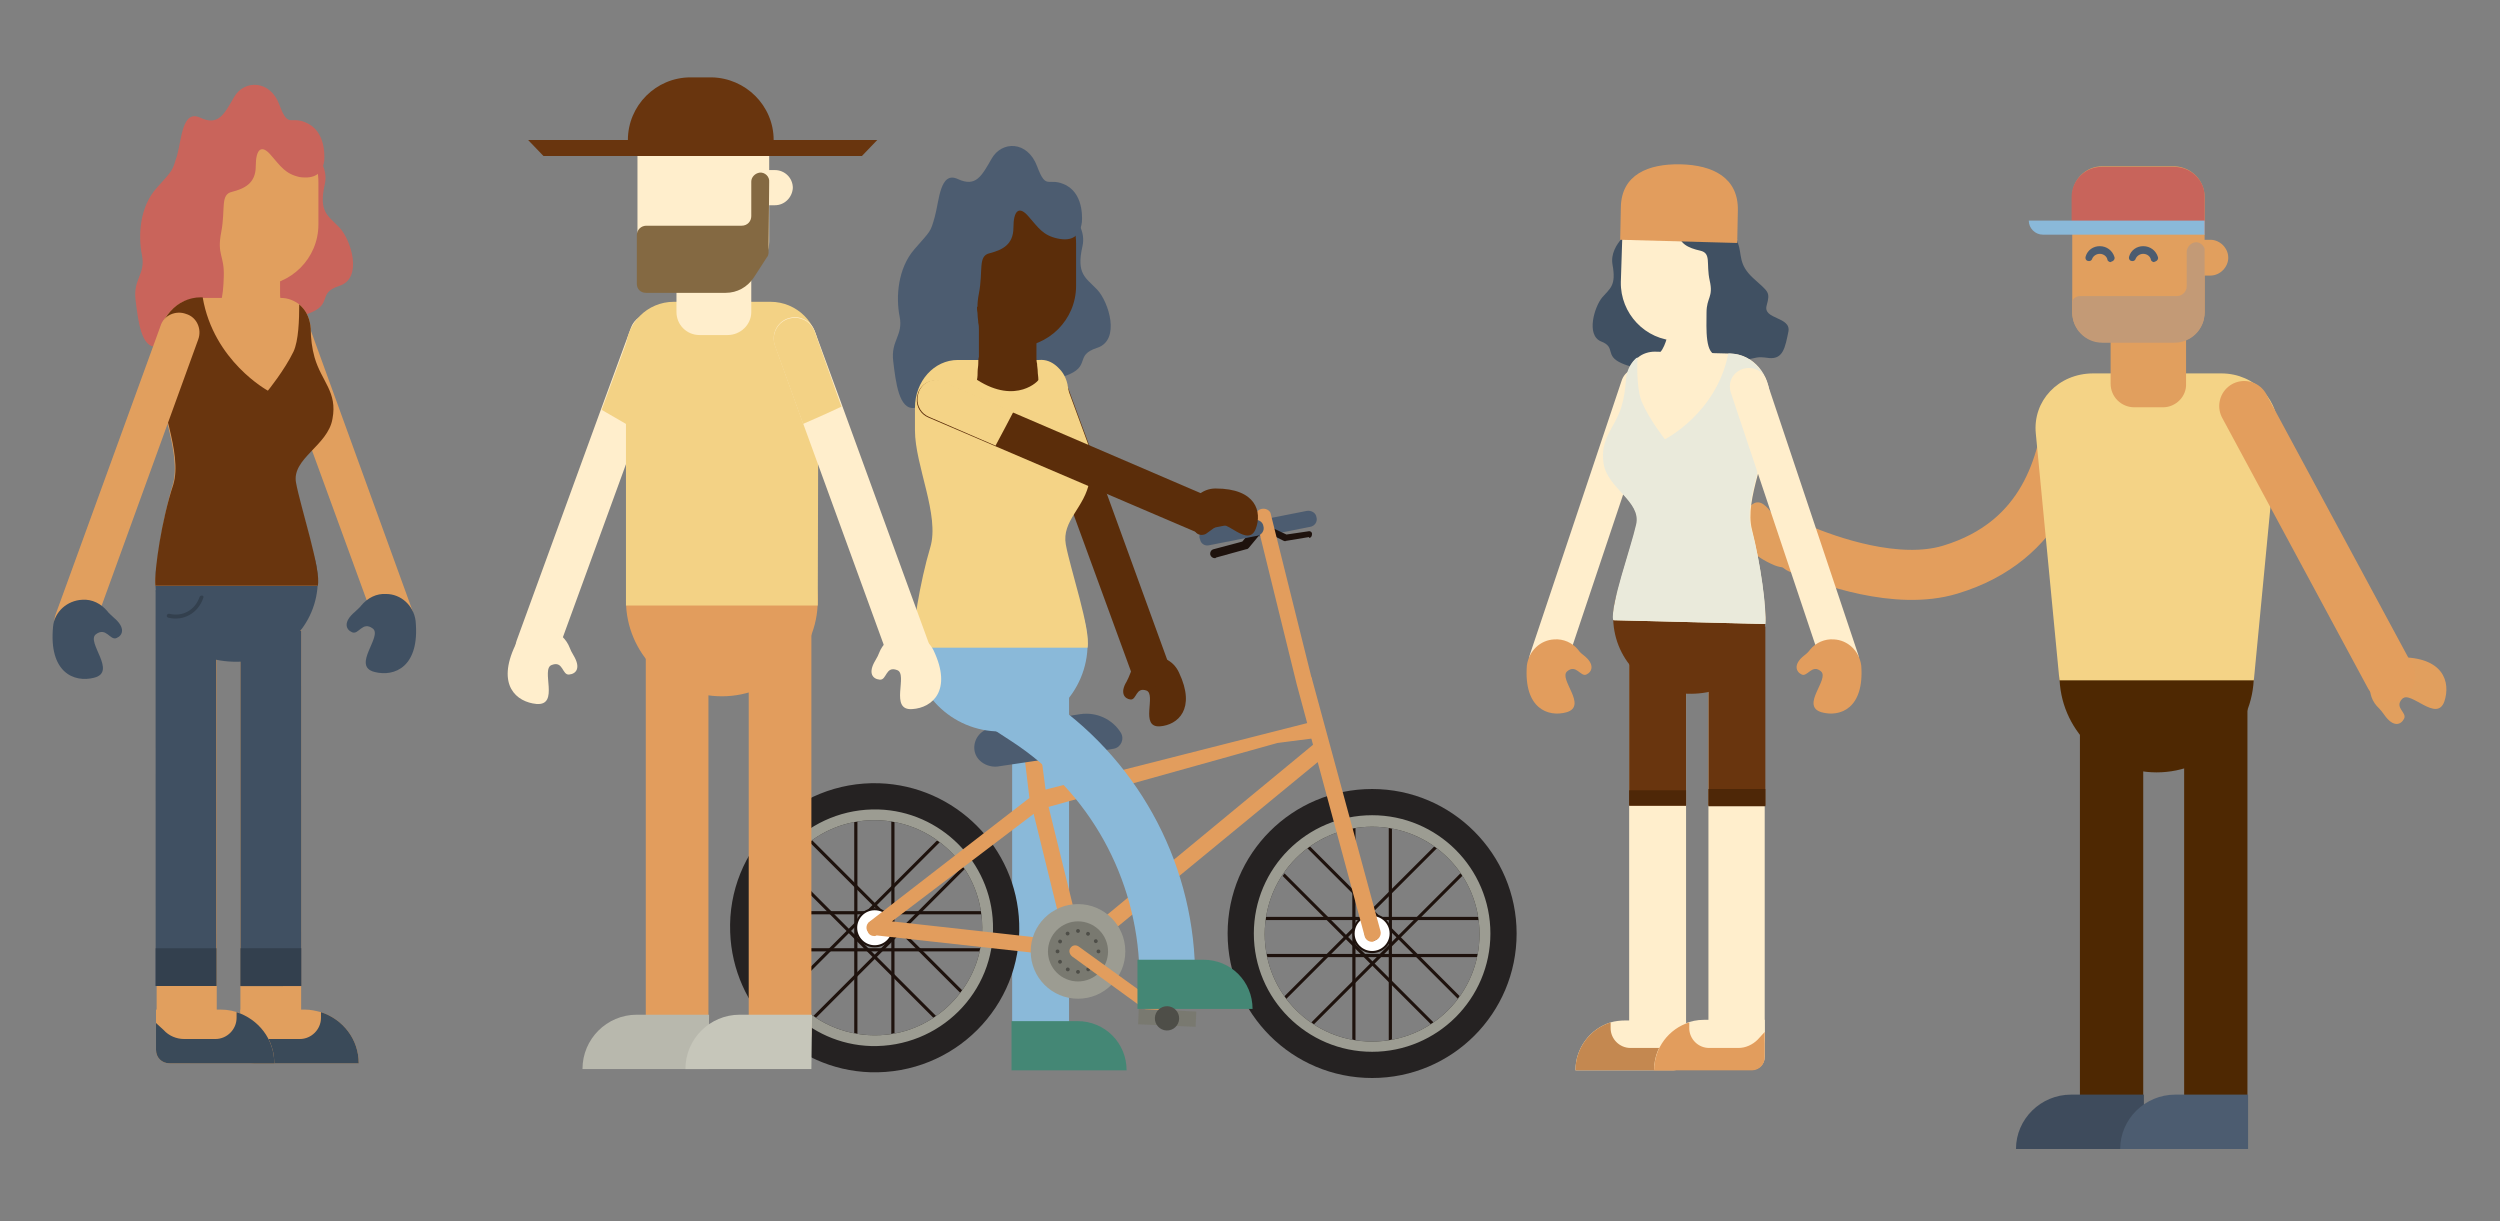 <?xml version="1.0" encoding="utf-8"?>
<!-- Generator: Adobe Illustrator 21.1.0, SVG Export Plug-In . SVG Version: 6.00 Build 0)  -->
<svg version="1.1" id="Layer_1" xmlns="http://www.w3.org/2000/svg" xmlns:xlink="http://www.w3.org/1999/xlink" x="0px" y="0px"
	 viewBox="0 0 391 191" style="enable-background:new 0 0 391 191;" xml:space="preserve">
<rect x="0" y="0" width="391" height="191" fill="#808080" stroke="none"/>
<style type="text/css">
	.st0{fill:none;stroke:#E39E5D;stroke-width:7.827;stroke-linecap:round;stroke-miterlimit:10;}
	.st1{fill:#E19F5E;}
	.st2{fill:#4E2802;}
	.st3{fill:#3E4B5C;}
	.st4{fill:#4C5C70;}
	.st5{fill:#F4D386;}
	.st6{fill:#C39A76;}
	.st7{fill:#C8645B;}
	.st8{fill:#8AB9D9;}
	.st9{fill:#448775;}
	.st10{fill:#1E120D;}
	.st11{fill:#252222;}
	.st12{fill:#FFFFFF;stroke:#1E120D;stroke-width:0.332;stroke-miterlimit:10;}
	.st13{fill:#9C9C92;}
	.st14{fill:#E29D5D;}
	.st15{fill:#797970;}
	.st16{fill:#4E4E48;}
	.st17{fill:#5B2D0A;}
	.st18{fill:#FFEECC;}
	.st19{fill:#F3D285;}
	.st20{fill:#B8B8AD;}
	.st21{fill:#C6C6BA;}
	.st22{fill:#846942;}
	.st23{fill:#69350E;}
	.st24{fill:#405062;}
	.st25{fill:#C9645B;}
	.st26{fill:#33404E;}
	.st27{fill:#3A4A59;}
	.st28{fill:#4E2707;}
	.st29{fill:#C48850;}
	.st30{fill:#EAEADB;}
</style>
<g>
	<path class="st0" d="M323.7,64c-1,8.1-3.8,20.6-18.7,25.1c-8.3,2.5-19.1-1.4-23.6-3.3"/>
	<path class="st1" d="M283.3,86.5c0.8-1.3,0.9-2.8,0.3-4.2c-0.1-0.3-0.3-0.8-0.4-1.3c-0.5-2.4-1.7-2.5-2.6-1.8c-0.8,0.7,0.8,2.3-1,3
		c-1.8,0.7-3.4-5.6-5.9-3c-2.1,2.3-2.7,6.4,3.8,9.2C279.7,89.3,282.1,88.5,283.3,86.5L283.3,86.5z"/>
	<path class="st2" d="M330.4,179l-0.2,0c-2.7,0-4.9-2.2-4.9-4.9l0-63.2l9.9,0l0,63.2C335.2,176.8,333,179,330.4,179z"/>
	<path class="st2" d="M346.7,179l-0.2,0c-2.7,0-4.9-2.2-4.9-4.9l0-63.2l9.9,0l0,63.2C351.5,176.8,349.3,179,346.7,179z"/>
	<circle class="st2" cx="337.3" cy="105.6" r="15.2"/>
	<path class="st3" d="M335.3,171.2l-11.4,0c-4.7,0-8.6,3.8-8.6,8.5v0l20,0L335.3,171.2z"/>
	<path class="st4" d="M351.6,171.2l-11.4,0c-4.7,0-8.6,3.8-8.6,8.5v0l20,0L351.6,171.2z"/>
	<path class="st5" d="M356.2,67.8l-3.7,38.6l-30.4,0l-3.7-38.6c-0.5-5.1,3.5-9.4,9-9.4h1.5l14.5,0h4
		C352.7,58.4,356.7,62.7,356.2,67.8z"/>
	<path class="st1" d="M370.7,106.9c-0.2,1.5,0.3,2.9,1.4,3.9c0.3,0.3,0.5,0.6,0.8,1c1.4,2,2.6,1.6,3.1,0.6s-1.6-1.7-0.3-3.1
		s5.4,3.8,6.6,0.4c1-3-0.1-7-7.1-6.9C372.9,102.9,371,104.6,370.7,106.9L370.7,106.9z"/>
	<path class="st1" d="M345.7,43.1l-17.8,0l0-5.6l17.8,0c1.5,0,2.8,1.3,2.8,2.8v0C348.5,41.8,347.2,43.1,345.7,43.1z"/>
	<path class="st1" d="M344.8,30.8l0,5.8v2.2l0,10c0,2.6-2.1,4.7-4.7,4.7l-11.3,0c-2.6,0-4.7-2.1-4.7-4.7v-1.8l0-10.5v-5.8
		c0-2.6,2.1-4.7,4.7-4.7h11.3C342.7,26.1,344.8,28.2,344.8,30.8C344.8,30.8,344.8,30.8,344.8,30.8z"/>
	<path class="st1" d="M338.3,63.7l-4.5,0c-2,0-3.7-1.6-3.7-3.7l0-13.7l11.8,0l0,13.7C342,62,340.3,63.7,338.3,63.7z"/>
	<path class="st6" d="M344.8,38.9l0,10c0,2.6-2.1,4.7-4.7,4.7l-11.3,0c-2.6,0-4.7-2.1-4.7-4.7v-1.8c0.2-0.5,0.7-0.8,1.3-0.8h15.1
		c0.8,0,1.5-0.7,1.5-1.5v-5.4c0-0.7,0.6-1.4,1.3-1.5C344,37.8,344.6,38.3,344.8,38.9z"/>
	<path class="st7" d="M344.8,30.7v5.9h-20.8v-5.8c0-2.6,2.1-4.7,4.7-4.7h11.3C342.7,26.1,344.8,28.2,344.8,30.7z"/>
	<path class="st8" d="M317.3,34.5h27.5v2.2h-25.3C318.3,36.7,317.3,35.7,317.3,34.5L317.3,34.5z"/>
	<g>
		<path class="st4" d="M336.9,41c-0.2,0-0.5-0.2-0.5-0.4c-0.1-0.5-0.6-0.9-1.2-0.9c-0.5,0-1,0.3-1.2,0.8c-0.1,0.3-0.4,0.4-0.7,0.3
			c-0.3-0.1-0.4-0.4-0.3-0.7c0.3-1,1.2-1.6,2.2-1.6c1.1,0,2,0.7,2.3,1.7c0.1,0.3-0.1,0.6-0.4,0.7C337,40.9,336.9,41,336.9,41z"/>
	</g>
	<g>
		<path class="st4" d="M330.1,41c-0.2,0-0.5-0.2-0.5-0.4c-0.1-0.5-0.6-0.9-1.2-0.9c-0.5,0-1,0.3-1.2,0.8c-0.1,0.3-0.4,0.4-0.7,0.3
			c-0.3-0.1-0.4-0.4-0.3-0.7c0.3-1,1.2-1.6,2.2-1.6c1.1,0,2,0.7,2.3,1.7c0.1,0.3-0.1,0.6-0.4,0.7C330.2,40.9,330.1,41,330.1,41z"/>
	</g>
	<line class="st0" x1="351" y1="63.5" x2="373.8" y2="105.8"/>
</g>
<g>
	<path class="st4" d="M204.9,82.4l-7.6,1.5c-0.6,0.1-1.2-0.3-1.3-0.9l-0.1-0.3c-0.1-0.6,0.3-1.2,0.9-1.3l7.6-1.5
		c0.7-0.1,1.4,0.3,1.5,1l0,0C206.1,81.6,205.6,82.3,204.9,82.4z"/>
	<path class="st8" d="M162.7,166.8l0.1,0c2.4,0,4.4-2,4.4-4.4l0-57l-8.9,0l0,57C158.3,164.8,160.3,166.8,162.7,166.8z"/>
	<path class="st9" d="M158.2,159.7l10.3,0c4.3,0,7.7,3.4,7.7,7.7l0,0l-18,0L158.2,159.7z"/>
	<g>
		<g>
			<path class="st10" d="M212,129.4v33.3c-0.2,0-0.3-0.1-0.5-0.1v-33.1C211.6,129.5,211.8,129.4,212,129.4z"/>
		</g>
		<g>
			<path class="st10" d="M217.7,129.5v33.1c-0.2,0-0.3,0.1-0.5,0.1v-33.3C217.4,129.4,217.6,129.5,217.7,129.5z"/>
		</g>
	</g>
	<g>
		<g>
			<path class="st10" d="M224.2,159.9c-0.1,0.1-0.3,0.2-0.4,0.3l-6.5-6.5l-2.6-2.6l-0.3-0.3l-1-1l-1.9-1.9l-0.9-0.9l-0.3-0.3
				l-9.7-9.7c0.1-0.1,0.2-0.3,0.3-0.4l7,7l2.8,2.8l0.3,0.3l0.6,0.6l2.5,2.5l0.6,0.6l0.3,0.3l2.3,2.3L224.2,159.9z"/>
		</g>
		<g>
			<path class="st10" d="M228.3,155.8c-0.1,0.1-0.2,0.3-0.3,0.4l-7-7l-2.3-2.3l-3.5-3.5l-0.6-0.6l-0.3-0.3l-2.8-2.8l-7.1-7.1
				c0.1-0.1,0.3-0.2,0.4-0.3l6.7,6.7L228.3,155.8z"/>
		</g>
	</g>
	<g>
		<g>
			<path class="st10" d="M231.2,149.2c0,0.2-0.1,0.3-0.1,0.5h-32.9c0-0.2-0.1-0.3-0.1-0.5H231.2z"/>
		</g>
		<g>
			<path class="st10" d="M231.3,143.9h-33.4c0-0.2,0-0.3,0.1-0.5h33.3C231.3,143.6,231.3,143.8,231.3,143.9z"/>
		</g>
	</g>
	<g>
		<g>
			<path class="st10" d="M228.8,136.9l-7,7l-2.7,2.7l-0.3,0.3l-13.3,13.3c-0.1-0.1-0.3-0.2-0.4-0.3l13.3-13.3l0.3-0.3l2.3-2.3
				l7.4-7.4C228.6,136.6,228.7,136.8,228.8,136.9z"/>
		</g>
		<g>
			<path class="st10" d="M224.8,132.6l-7.1,7.1l-0.5,0.5l-2.3,2.3l-0.3,0.3l-0.6,0.6l-6.3,6.3l-6.6,6.6c-0.1-0.1-0.2-0.3-0.3-0.4
				l6.2-6.2l6.3-6.3l0.9-0.9l0.3-0.3l2.6-2.6l0.5-0.5l6.7-6.7C224.6,132.5,224.7,132.5,224.8,132.6z"/>
		</g>
	</g>
	<g>
		<g>
			<path class="st10" d="M134.1,128.4v33.3c-0.2,0-0.3-0.1-0.5-0.1v-33.1C133.8,128.5,134,128.5,134.1,128.4z"/>
		</g>
		<g>
			<path class="st10" d="M139.9,128.5v33.1c-0.2,0-0.3,0.1-0.5,0.1v-33.3C139.6,128.5,139.8,128.5,139.9,128.5z"/>
		</g>
	</g>
	<g>
		<g>
			<path class="st10" d="M146.4,158.9c-0.1,0.1-0.3,0.2-0.4,0.3l-6.5-6.5l-2.6-2.6l-0.3-0.3l-1-1l-1.9-1.9l-0.9-0.9l-0.3-0.3
				l-9.7-9.7c0.1-0.1,0.2-0.3,0.3-0.4l7,7l2.8,2.8l0.3,0.3l0.6,0.6l2.5,2.5l0.6,0.6l0.3,0.3l2.3,2.3L146.4,158.9z"/>
		</g>
		<g>
			<path class="st10" d="M150.5,154.9c-0.1,0.1-0.2,0.3-0.3,0.4l-7-7l-2.3-2.3l-3.5-3.5l-0.6-0.6l-0.3-0.3l-2.8-2.8l-7.1-7.1
				c0.1-0.1,0.3-0.2,0.4-0.3l6.7,6.7L150.5,154.9z"/>
		</g>
	</g>
	<g>
		<g>
			<path class="st10" d="M153.3,148.3c0,0.2-0.1,0.3-0.1,0.5h-32.9c0-0.2-0.1-0.3-0.1-0.5H153.3z"/>
		</g>
		<g>
			<path class="st10" d="M153.5,143h-33.4c0-0.2,0-0.3,0.1-0.5h33.3C153.5,142.6,153.5,142.8,153.5,143z"/>
		</g>
	</g>
	<g>
		<g>
			<path class="st10" d="M150.9,135.9l-7,7l-2.7,2.7l-0.3,0.3l-13.3,13.3c-0.1-0.1-0.3-0.2-0.4-0.3l13.3-13.3l0.3-0.3l2.3-2.3
				l7.4-7.4C150.8,135.7,150.8,135.8,150.9,135.9z"/>
		</g>
		<g>
			<path class="st10" d="M147,131.7l-7.1,7.1l-0.5,0.5l-2.3,2.3l-0.3,0.3l-0.6,0.6l-6.3,6.3l-6.6,6.6c-0.1-0.1-0.2-0.3-0.3-0.4
				l6.2-6.2l6.3-6.3l0.9-0.9l0.3-0.3l2.6-2.6l0.5-0.5l6.7-6.7C146.7,131.5,146.9,131.6,147,131.7z"/>
		</g>
	</g>
	<path class="st11" d="M214.6,123.4c-12.5,0-22.6,10.1-22.6,22.6c0,12.5,10.1,22.6,22.6,22.6c12.5,0,22.6-10.1,22.6-22.6
		C237.2,133.6,227.1,123.4,214.6,123.4z M214.6,162.9c-9.3,0-16.8-7.5-16.8-16.8s7.5-16.8,16.8-16.8c9.3,0,16.8,7.5,16.8,16.8
		S223.9,162.9,214.6,162.9z"/>
	<circle class="st12" cx="214.6" cy="146" r="2.9"/>
	<path class="st13" d="M214.6,127.5c-10.2,0-18.5,8.3-18.5,18.5s8.3,18.5,18.5,18.5c10.2,0,18.5-8.3,18.5-18.5
		S224.8,127.5,214.6,127.5z M214.6,162.9c-9.3,0-16.8-7.5-16.8-16.8s7.5-16.8,16.8-16.8c9.3,0,16.8,7.5,16.8,16.8
		S223.9,162.9,214.6,162.9z"/>
	<path class="st11" d="M137.5,122.5c-13.1-0.4-23.8,10.3-23.3,23.3c0.4,11.8,10,21.5,21.9,21.9c13.1,0.4,23.8-10.3,23.3-23.3
		C159,132.5,149.4,122.9,137.5,122.5z M137.7,161.9c-10,0.5-18.2-7.7-17.7-17.7c0.4-8.6,7.4-15.5,15.9-15.9
		c10-0.5,18.2,7.7,17.7,17.7C153.2,154.5,146.2,161.5,137.7,161.9z"/>
	<path class="st13" d="M137.4,126.6c-10.7-0.3-19.5,8.4-19.1,19.1c0.3,9.7,8.2,17.6,17.9,17.9c10.7,0.3,19.5-8.4,19.1-19.1
		C155,134.8,147.1,126.9,137.4,126.6z M137.7,161.9c-10,0.5-18.2-7.7-17.7-17.7c0.4-8.6,7.4-15.5,15.9-15.9
		c10-0.5,18.2,7.7,17.7,17.7C153.2,154.5,146.2,161.5,137.7,161.9z"/>
	<circle class="st12" cx="214.6" cy="146" r="1"/>
	<g>
		<path class="st10" d="M204.9,84.1c0.2-0.1,0.3-0.3,0.3-0.6c0-0.3-0.3-0.5-0.6-0.4l-3.4,0.5l-1.9-0.9c-0.3-0.1-0.6,0-0.7,0.2
			c-0.1,0.3,0,0.6,0.2,0.7l2,1c0.1,0,0.2,0.1,0.3,0l3.6-0.6C204.8,84.2,204.8,84.1,204.9,84.1z"/>
	</g>
	<circle class="st12" cx="136.8" cy="145.1" r="2.9"/>
	<circle class="st12" cx="136.8" cy="145.1" r="1"/>
	<g>
		<path class="st14" d="M214.6,147.3c-0.6,0-1.1-0.4-1.2-1l-10.6-39.3l-6.3-25.6c-0.3-0.6-0.1-1.4,0.5-1.7c0.6-0.3,1.4-0.1,1.7,0.5
			l6.4,25.7c0.1,0.1,0.1,0.2,0.1,0.3l10.7,39.4c0.2,0.7-0.3,1.4-0.9,1.5C214.8,147.3,214.7,147.3,214.6,147.3z"/>
	</g>
	<g>
		<path class="st10" d="M190,87.3c-0.3,0-0.6-0.2-0.7-0.5c-0.1-0.4,0.1-0.8,0.5-0.9l4.5-1.2l1.8-2.2c0.3-0.3,0.7-0.3,1-0.1
			c0.3,0.3,0.3,0.7,0.1,1l-1.9,2.3c-0.1,0.1-0.2,0.2-0.4,0.2l-4.7,1.3C190.1,87.3,190.1,87.3,190,87.3z"/>
	</g>
	<g>
		<path class="st14" d="M199.8,116.2l-35.8,10l5,20.3c0,0,0,0,0,0l36.7-30.3c0.6-0.4,1.4-0.3,1.8,0.2c0.4,0.6,0.3,1.4-0.2,1.8
			L169,149.7c-0.2,0.2-0.5,0.3-0.8,0.3c-0.1,0-0.3,0-0.4-0.1c-0.4-0.1-0.7-0.5-0.8-0.9l-5.8-23.6c-0.1-0.4,0-0.7,0.2-1
			c0.2-0.3,0.5-0.5,0.9-0.6l43.3-11c0.8-0.1,1.5,0.5,1.5,1.4c0,0.6-0.5,1.1-1.1,1.2L199.8,116.2"/>
	</g>
	<g>
		<path class="st14" d="M136.8,146.4c-0.5,0-0.9-0.2-1.1-0.7c-0.3-0.5-0.2-1,0.1-1.4l25.2-19.5l-1.1-9.2l2.5-0.7l1.3,9.9
			c0.1,0.4,0,0.8-0.2,1.1l-24,18.2l28.8,3.2c0,0,0,0,0,0l0.4,2.5c0,0,0,0,0,0l-31.6-3.5C136.9,146.4,136.8,146.4,136.8,146.4z"/>
	</g>
	<path class="st4" d="M152.4,117.3c-0.2-1.6,0.9-3.1,2.5-3.4l14-2.2c2.6-0.4,5.1,0.8,6.4,2.9c0.6,1,0,2.3-1.1,2.5l-4.2,0.7
		l-14.1,2.1C154.2,120,152.6,118.9,152.4,117.3L152.4,117.3z"/>
	<circle class="st13" cx="168.6" cy="148.8" r="7.4"/>
	<circle class="st15" cx="168.6" cy="148.8" r="4.7"/>
	<g>
		<circle class="st16" cx="168.6" cy="145.6" r="0.3"/>
		<ellipse transform="matrix(0.866 -0.5 0.5 0.866 -50.648 103.074)" class="st16" cx="167" cy="146" rx="0.3" ry="0.3"/>
		<ellipse transform="matrix(0.5 -0.866 0.866 0.5 -44.577 217.233)" class="st16" cx="165.8" cy="147.2" rx="0.3" ry="0.3"/>
		<circle class="st16" cx="165.4" cy="148.8" r="0.3"/>
		<ellipse transform="matrix(0.866 -0.5 0.5 0.866 -52.996 103.074)" class="st16" cx="165.8" cy="150.4" rx="0.3" ry="0.3"/>
		<ellipse transform="matrix(0.5 -0.866 0.866 0.5 -47.784 220.44)" class="st16" cx="167" cy="151.6" rx="0.3" ry="0.3"/>
		<circle class="st16" cx="168.6" cy="152" r="0.3"/>
		<ellipse transform="matrix(0.866 -0.5 0.5 0.866 -52.996 105.421)" class="st16" cx="170.2" cy="151.6" rx="0.3" ry="0.3"/>
		<ellipse transform="matrix(0.5 -0.866 0.866 0.5 -44.577 223.647)" class="st16" cx="171.4" cy="150.4" rx="0.3" ry="0.3"/>
		<circle class="st16" cx="171.8" cy="148.8" r="0.3"/>
		<ellipse transform="matrix(0.866 -0.5 0.5 0.866 -50.648 105.421)" class="st16" cx="171.4" cy="147.2" rx="0.3" ry="0.3"/>
		<ellipse transform="matrix(0.5 -0.866 0.866 0.5 -41.37 220.44)" class="st16" cx="170.2" cy="146" rx="0.3" ry="0.3"/>
	</g>
	<g>
		<path class="st14" d="M183.2,159.9c-0.3,0.3-0.8,0.3-1.2,0.1l-14.3-10.4c-0.4-0.3-0.6-0.9-0.3-1.3c0.3-0.5,0.9-0.6,1.4-0.2
			l14.4,10.4c0.4,0.3,0.5,0.8,0.3,1.2C183.4,159.7,183.3,159.8,183.2,159.9z"/>
	</g>
	<path class="st17" d="M179.4,102.9c-1.3,0.4-2.3,1.4-2.7,2.6c-0.1,0.3-0.3,0.7-0.5,1.1c-1.1,1.8-0.3,2.7,0.6,2.8
		c1,0.1,0.8-2,2.5-1.4c1.6,0.6-1.1,5.8,2.1,5.6c2.8-0.2,5.7-2.7,3-8.4C183.5,103.2,181.4,102.3,179.4,102.9L179.4,102.9z"/>
	<path class="st17" d="M160.8,60.9l4.6,12.7l11.7,32c0.6,1.5,2.3,2.3,3.8,1.8c1.5-0.6,2.3-2.3,1.8-3.8l-12-33l-4.3-11.7
		c-0.4-1.2-1.6-2-2.8-2c-0.3,0-0.7,0.1-1,0.2C161,57.7,160.2,59.4,160.8,60.9z"/>
	<path class="st5" d="M160.8,60.9l4.6,12.7l5.2-3l-4.3-11.7c-0.4-1.2-1.6-2-2.8-2c-0.3,0-0.7,0.1-1,0.2
		C161,57.7,160.2,59.4,160.8,60.9z"/>
	<circle class="st8" cx="156.4" cy="100.7" r="13.7"/>
	<path class="st4" d="M164.2,30.6c0,0,6.1,3.5,5.1,7.9c-1,4.4,0.5,4.9,2.3,6.8c1.8,1.9,3.7,7.9,0,9.1c-3.7,1.2-0.8,2.9-5,4.4
		c-4.2,1.5-5.6,0.5-8.7-2c-3.2-2.5-3-10.9-3-10.9L164.2,30.6z"/>
	<path class="st17" d="M158.7,54.3L158.7,54.3c5.3,0,9.6-4.3,9.6-9.6v-6.6c0-5.3-4.3-9.6-9.6-9.6h0c-5.3,0-9.6,4.3-9.6,9.6v6.6
		C149,50,153.3,54.3,158.7,54.3z"/>
	<path class="st4" d="M169.2,34.8c0,0,0.5-4.2-2.4-5.8c-2.9-1.5-3.1,1-4.6-3s-5.5-4-7.1-1.2c-1.6,2.8-2.5,4.5-5.3,3.2
		c-2.8-1.3-2.9,3.4-3.6,5.9S145.6,36,143,39c-2.6,3-2.9,7.5-2.3,10.5c0.6,3-1.4,3.7-1,7s0.9,7.6,3.3,7.3s1.3-3.7,3.8-3.1
		c2.5,0.6,1.9-2.7,4.1-2.4c2.2,0.4,2.5-2.2,2.6-5.5c0.1-3.3-1.1-3.3-0.4-6.9c0.7-3.6-0.2-5.9,1.7-6.3c1.9-0.5,3.7-1.3,3.7-4
		s0.9-3.5,2.4-1.7c1.5,1.7,2.2,2.9,4.5,3.4S168.9,36.9,169.2,34.8z"/>
	<path class="st5" d="M142.8,101.3l27.3,0c0.5-2.9-2.7-12.3-3.4-16.1s3-5.8,3.7-10s-1.7-5.8-2.7-9.6c-0.4-1.4-0.6-3-0.6-4.5
		c-0.1-1.4-0.6-2.6-1.4-3.4c-0.1-0.1-0.2-0.2-0.4-0.4c-0.8-0.7-1.7-1.1-2.8-1l-12.7,0c-3.7,0-6.7,3.3-6.7,7.5l0,3.5
		c0,5.5,3.9,13.3,2.4,18.3C143.9,90.9,142.6,98.9,142.8,101.3z"/>
	<path class="st17" d="M192.8,82.5c0.7-1.5,0-3.3-1.6-3.9l-32.8-14.1l-10.9-4.7c-1.5-0.7-3.3,0-3.9,1.6c-0.1,0.3-0.2,0.7-0.2,1
		c-0.1,1.2,0.6,2.4,1.8,2.9l10.5,4.5L188.9,84C190.4,84.7,192.2,84,192.8,82.5z"/>
	<path class="st5" d="M155.7,69.7c1-1.9,2.1-3.9,2.8-5.3l-10.9-4.7c-1.5-0.7-3.3,0-3.9,1.6c-0.1,0.3-0.2,0.7-0.2,1
		c-0.1,1.2,0.6,2.4,1.8,2.9L155.7,69.7z"/>
	<g>
		<path class="st8" d="M182.6,156c0,0,0.1,0,0.1,0c2.4-0.1,4.3-2,4.2-4.4c-0.4-17.3-9.3-33.3-23.8-42.8l-9.5-6.2
			c-2-1.3-4.7-0.8-6,1.2c-1.3,2-0.8,4.7,1.2,6l9.5,6.2c12.1,7.9,19.5,21.3,19.9,35.8C178.3,154.2,180.2,156,182.6,156z"/>
	</g>
	<path class="st9" d="M177.9,150.1l10.3,0c4.3,0,7.7,3.4,7.7,7.7v0l-18,0L177.9,150.1z"/>
	<path class="st15" d="M187,160.6l-9-0.4c0,0,0,0,0,0l0.1-2.4c0,0,0,0,0,0l9,0.4c0,0,0,0,0,0L187,160.6
		C187,160.6,187,160.6,187,160.6z"/>
	
		<ellipse transform="matrix(4.108869e-02 -0.999 0.999 4.108869e-02 15.98 335.045)" class="st16" cx="182.5" cy="159.2" rx="1.9" ry="1.9"/>
	<path class="st4" d="M196.6,83.8l-7.6,1.5c-0.6,0.1-1.2-0.3-1.3-0.9l-0.1-0.3c-0.1-0.6,0.3-1.2,0.9-1.3l7.6-1.5
		c0.7-0.1,1.4,0.3,1.5,1l0,0C197.8,83,197.3,83.7,196.6,83.8z"/>
	<path class="st17" d="M188.6,83.5c-0.6,0.3-1.3,0.2-1.7-0.4c-0.8-1.2-1-2-0.9-3.1v0c0.3-2,2-3.6,4.1-3.6c6.4,0,7.3,3.7,6.3,6.3
		c-1.2,3.1-4.7-1.7-6-0.5L188.6,83.5z"/>
	<g>
		<path class="st17" d="M152.8,59.4c0.1-0.5,0.1-0.9,0.1-1.3c0-0.4,0.1-0.8,0.1-1.2c0-0.4,0-0.8,0.1-1.1c0-0.4,0-0.7,0-1.1
			c0-0.3,0-0.7,0-1c0-0.3,0-0.7,0-1c0-0.3,0-0.7,0-1.1c0-0.4,0-0.7-0.1-1.1c0-0.4-0.1-0.8-0.1-1.2c0-0.4-0.1-0.8-0.1-1.3
			c0.4-0.1,0.8-0.1,1.2-0.2c0.4-0.1,0.8-0.1,1.1-0.1c0.4,0,0.7-0.1,1-0.1c0.3,0,0.7,0,1,0c0.3,0,0.7,0,1,0c0.3,0,0.7,0,1,0
			c0.3,0,0.7,0,1,0.1c0.4,0,0.7,0.1,1.1,0.1c0.4,0.1,0.8,0.1,1.2,0.2c-0.1,0.5-0.1,0.9-0.1,1.3c0,0.4-0.1,0.8-0.1,1.2
			c0,0.4,0,0.8-0.1,1.1c0,0.4,0,0.7,0,1.1c0,0.3,0,0.7,0,1c0,0.3,0,0.7,0,1c0,0.3,0,0.7,0,1.1c0,0.4,0,0.7,0.1,1.1
			c0,0.4,0.1,0.8,0.1,1.2c0,0.4,0.1,0.8,0.1,1.3C162.6,59.4,159,63.4,152.8,59.4z"/>
	</g>
</g>
<g>
	<path class="st18" d="M86.1,98.5c1.4,0.4,2.5,1.5,3,2.8c0.1,0.3,0.3,0.7,0.6,1.2c1.2,2,0.4,2.9-0.7,3c-1.1,0.1-0.9-2.2-2.7-1.5
		c-1.8,0.6,1.3,6.4-2.4,6.1c-3.1-0.3-6.3-2.9-3.3-9.2C81.6,98.9,83.9,97.9,86.1,98.5L86.1,98.5z"/>
	<path class="st18" d="M104.9,53.5l-5.1,13.9l-12.8,35.1c-0.6,1.7-2.5,2.6-4.2,1.9c-1.7-0.6-2.6-2.5-2-4.2l13.2-36.2l4.7-12.8
		c0.5-1.3,1.7-2.1,3.1-2.1c0.4,0,0.7,0.1,1.1,0.2C104.7,50,105.6,51.8,104.9,53.5z"/>
	<path class="st19" d="M104.9,53.5l-5.1,13.9l-5.7-3.3l4.7-12.8c0.5-1.3,1.7-2.1,3.1-2.1c0.4,0,0.7,0.1,1.1,0.2
		C104.7,50,105.6,51.8,104.9,53.5z"/>
	<circle class="st14" cx="112.9" cy="93.9" r="15"/>
	<path class="st14" d="M106,166.4l-0.2,0c-2.7,0-4.8-2.2-4.8-4.8l0-62.5l9.8,0l0,62.5C110.8,164.3,108.6,166.4,106,166.4z"/>
	<path class="st14" d="M122.1,166.4l-0.2,0c-2.7,0-4.8-2.2-4.8-4.8l0-62.5l9.8,0l0,62.5C126.9,164.3,124.8,166.4,122.1,166.4z"/>
	<path class="st20" d="M110.9,158.7l-11.3,0c-4.7,0-8.5,3.8-8.5,8.5l0,0l19.7,0L110.9,158.7z"/>
	<path class="st21" d="M127,158.7l-11.3,0c-4.7,0-8.5,3.8-8.5,8.5l0,0l19.7,0L127,158.7z"/>
	<path class="st19" d="M127.9,94.7l-30,0l0-40c0-4.1,3.3-7.5,7.5-7.5l15.1,0c4.1,0,7.5,3.3,7.5,7.5L127.9,94.7z"/>
	<path class="st18" d="M140.5,99.3c-1.4,0.4-2.5,1.5-3,2.8c-0.1,0.3-0.3,0.7-0.6,1.2c-1.2,2-0.4,2.9,0.7,3c1.1,0.1,0.9-2.2,2.7-1.5
		c1.8,0.6-1.3,6.4,2.4,6.1c3.1-0.2,6.3-2.9,3.3-9.2C145,99.7,142.7,98.6,140.5,99.3L140.5,99.3z"/>
	<path class="st18" d="M121.2,32.1l-17.6,0l0-5.5l17.6,0c1.5,0,2.8,1.2,2.8,2.8v0C123.9,30.9,122.7,32.1,121.2,32.1z"/>
	<path class="st18" d="M115.6,42.5l-11.2,0c-2.6,0-4.7-2.1-4.7-4.7l0-17.9c0-2.6,2.1-4.7,4.7-4.7l11.2,0c2.6,0,4.7,2.1,4.7,4.7
		l0,17.9C120.3,40.4,118.2,42.5,115.6,42.5z"/>
	<path class="st18" d="M113.8,52.4l-4.4,0c-2,0-3.6-1.6-3.6-3.6l0-13.6l11.7,0l0,13.6C117.5,50.8,115.8,52.4,113.8,52.4z"/>
	<path class="st18" d="M143.2,105c-1.7,0.6-3.6-0.3-4.2-2l-13.4-36.8l-4.4-12.2c-0.6-1.7,0.3-3.6,2-4.2c0.4-0.1,0.7-0.2,1.1-0.2
		c1.3,0,2.6,0.8,3.1,2.1l4.3,11.7l13.6,37.3C145.8,102.5,144.9,104.4,143.2,105z"/>
	<path class="st19" d="M131.6,63.6c-2.1,1-4.4,2-6,2.7l-4.4-12.2c-0.6-1.7,0.3-3.6,2-4.2c0.4-0.1,0.7-0.2,1.1-0.2
		c1.3,0,2.6,0.8,3.1,2.1L131.6,63.6z"/>
	<path class="st22" d="M118.8,27L118.8,27c-0.7,0.1-1.3,0.7-1.3,1.4l0,5.4c0,0.8-0.6,1.5-1.5,1.5h-14.9c-0.8,0-1.5,0.6-1.5,1.5v7.6
		c0,0.8,0.6,1.4,1.4,1.4c2.8,0,8.9,0,12.5,0c1.8,0,3.4-0.9,4.4-2.4c0.8-1.2,1.6-2.5,2-3.1c0.2-0.2,0.3-0.5,0.3-0.8l0.1-11
		C120.4,27.6,119.6,26.9,118.8,27z"/>
	<polygon class="st23" points="134.8,24.4 85,24.4 82.6,21.9 137.2,21.9 	"/>
	<path class="st23" d="M121,21.9H98.2v0c0-5.4,4.4-9.8,9.8-9.8h3.3C116.6,12.2,121,16.5,121,21.9L121,21.9z"/>
</g>
<g>
	<path class="st1" d="M62.6,99.2L62.6,99.2c-1.6,0.6-3.5-0.2-4-1.9L42.1,52.1c-0.6-1.6,0.2-3.5,1.9-4l0,0c1.6-0.6,3.5,0.2,4,1.9
		l16.4,45.2C65.1,96.8,64.2,98.6,62.6,99.2z"/>
	<path class="st24" d="M60.4,92.9c-1.5-0.1-2.9,0.6-3.9,1.8c-0.2,0.3-0.6,0.6-1,1c-1.9,1.6-1.4,2.8-0.4,3.2s1.6-1.8,3.2-0.6
		s-3.4,5.9,0.3,6.8c3.1,0.8,7.1-0.8,6.4-8C64.7,94.7,62.7,92.9,60.4,92.9L60.4,92.9z"/>
	<path class="st25" d="M45.7,20.9c0,0,6.1,3.5,5.1,7.9s0.5,4.9,2.3,6.8s3.7,7.9,0,9.1s-0.8,2.9-5,4.4c-4.2,1.5-5.6,0.5-8.7-2
		c-3.2-2.5-3-10.9-3-10.9L45.7,20.9z"/>
	<path class="st1" d="M29.2,165.6L29.2,165.6c2.6,0,4.7-2.1,4.7-4.7l0-58.5c0-2.6-2.1-4.7-4.7-4.7h0c-2.6,0-4.7,2.1-4.7,4.7l0,58.5
		C24.4,163.4,26.5,165.6,29.2,165.6z"/>
	
		<rect x="24.4" y="92.3" transform="matrix(-1 1.479055e-04 -1.479055e-04 -1 58.258 246.508)" class="st24" width="9.5" height="61.9"/>
	
		<rect x="24.4" y="148.3" transform="matrix(-1 1.479064e-04 -1.479064e-04 -1 58.27 302.503)" class="st26" width="9.5" height="5.9"/>
	<path class="st1" d="M42.4,165.6L42.4,165.6c2.6,0,4.7-2.1,4.7-4.7l0-63.3l-9.5,0l0,63.3C37.6,163.4,39.7,165.6,42.4,165.6z"/>
	
		<rect x="37.6" y="98.5" transform="matrix(-1 1.479069e-04 -1.479069e-04 -1 84.727 252.72)" class="st24" width="9.5" height="55.6"/>
	
		<rect x="37.6" y="148.3" transform="matrix(-1 1.479064e-04 -1.479064e-04 -1 84.738 302.497)" class="st26" width="9.5" height="5.9"/>
	<path class="st1" d="M37.6,157.9v6.3c0,1.2,0.9,2.1,2.1,2.1h16.4c0-3.8-2.5-6.9-5.9-8c-0.8-0.2-1.6-0.4-2.5-0.4H37.6z"/>
	<path class="st27" d="M37.6,160v4.2c0,1.2,0.9,2.1,2.1,2.1h16.4c0-3.8-2.5-6.9-5.9-8v0.9c0,1.8-1.5,3.3-3.3,3.3H42
		c-1.2,0-2.4-0.5-3.2-1.4L37.6,160z"/>
	<path class="st1" d="M24.4,157.9h10.1c4.6,0,8.4,3.7,8.4,8.4l0,0H26.5c-1.2,0-2.1-0.9-2.1-2.1V157.9z"/>
	<path class="st27" d="M24.4,160v4.2c0,1.2,0.9,2.1,2.1,2.1h16.4c0-3.8-2.5-6.9-5.9-8v0.9c0,1.8-1.5,3.3-3.3,3.3h-4.9
		c-1.2,0-2.4-0.5-3.2-1.4L24.4,160z"/>
	<path class="st24" d="M24.3,90.8c0,8.4,5.7,12.7,12.7,12.7c7,0,12.7-5.7,12.7-12.7c0-7-5.7-12.7-12.7-12.7S24.3,83.2,24.3,90.8z"/>
	<g>
		<path class="st26" d="M31.8,93.5c-0.8,2.4-3.1,3.7-5.5,3.1c-0.4-0.1-0.2-0.7,0.2-0.6c2.1,0.5,4-0.6,4.7-2.6
			C31.3,93,32,93.1,31.8,93.5L31.8,93.5z"/>
	</g>
	<g>
		<path class="st1" d="M33.3,49.6c0.1-0.5,0.1-1,0.2-1.4c0-0.5,0.1-0.9,0.1-1.3c0-0.4,0.1-0.8,0.1-1.2c0-0.4,0-0.8,0-1.2
			c0-0.4,0-0.8,0-1.1c0-0.4,0-0.8,0-1.1c0-0.4,0-0.8,0-1.2c0-0.4,0-0.8-0.1-1.2c0-0.4-0.1-0.9-0.1-1.3c0-0.5-0.1-0.9-0.2-1.4
			c0.5-0.1,0.9-0.2,1.4-0.2c0.4-0.1,0.8-0.1,1.2-0.1c0.4,0,0.8-0.1,1.2-0.1c0.4,0,0.7,0,1.1,0s0.7,0,1.1,0s0.7,0,1.1,0
			c0.4,0,0.8,0,1.2,0.1c0.4,0,0.8,0.1,1.2,0.1c0.4,0.1,0.9,0.1,1.4,0.2c-0.1,0.5-0.1,1-0.2,1.4c0,0.5-0.1,0.9-0.1,1.3
			c0,0.4-0.1,0.8-0.1,1.2s0,0.8,0,1.2c0,0.4,0,0.8,0,1.1c0,0.4,0,0.8,0,1.1c0,0.4,0,0.8,0,1.2c0,0.4,0,0.8,0.1,1.2
			c0,0.4,0.1,0.9,0.1,1.3c0,0.5,0.1,0.9,0.2,1.4C44.1,49.6,40.1,54.1,33.3,49.6z"/>
	</g>
	<path class="st1" d="M40.2,44.7L40.2,44.7c5.3,0,9.6-4.3,9.6-9.6v-6.6c0-5.3-4.3-9.6-9.6-9.6h0c-5.3,0-9.6,4.3-9.6,9.6v6.6
		C30.6,40.4,34.9,44.7,40.2,44.7z"/>
	<path class="st25" d="M50.7,25.2c0,0,0.5-4.2-2.4-5.8s-3.1,1-4.6-3c-1.4-3.9-5.5-4-7.1-1.2s-2.5,4.5-5.3,3.2
		c-2.8-1.3-2.9,3.4-3.6,5.9c-0.8,2.5-0.5,2.1-3.2,5.1s-2.9,7.5-2.3,10.5c0.6,3-1.4,3.7-1,7s0.9,7.6,3.3,7.3s1.3-3.7,3.8-3.1
		s1.9-2.7,4.1-2.4c2.2,0.4,2.5-2.2,2.6-5.5c0.1-3.3-1.1-3.3-0.4-6.9c0.7-3.6-0.2-5.9,1.7-6.3c1.9-0.5,3.7-1.3,3.7-4s0.9-3.5,2.4-1.7
		c1.5,1.7,2.2,2.9,4.5,3.4C49.2,28,50.4,27.2,50.7,25.2z"/>
	<path class="st1" d="M24.3,91.6l25.3,0c0.5-2.9-2.7-12.3-3.4-16.1s4.9-5.8,5.7-10s-1.7-5.8-2.7-9.6c-0.4-1.4-0.6-3-0.6-4.5
		c-0.1-1.4-0.6-2.6-1.4-3.4c-0.1-0.1-0.2-0.2-0.4-0.4C46,47,45,46.6,44,46.6l-12.7,0c-3.7,0-6.7,3.3-6.7,7.5l0,3.5
		c0,5.5,3.9,13.3,2.4,18.3C25.4,81.2,24.2,89.2,24.3,91.6z"/>
	<path class="st23" d="M24.3,91.6l25.4,0c0.6-2.3-2.7-12.3-3.4-16.1c-0.7-3.8,5-5.8,5.7-10c0.8-4.2-1.7-5.8-2.8-9.6
		c-0.4-1.4-0.6-3-0.6-4.5c-0.1-1.4-0.6-2.6-1.4-3.4c-0.1-0.1-0.2-0.2-0.4-0.4c0,2.4-0.1,5.7-0.9,7.4c-1.4,2.9-4,6.1-4,6.1
		s-8.5-4.6-10.2-14.6l-0.3,0c-3.7,0-6.7,3.3-6.7,7.5l0,3.5c0,5.5,3.9,13.3,2.4,18.3C25.3,81.2,24.1,89.2,24.3,91.6z"/>
	<path class="st1" d="M10.6,100.2L10.6,100.2c1.6,0.6,3.5-0.2,4-1.9l16.4-45.2c0.6-1.6-0.2-3.5-1.9-4l0,0c-1.6-0.6-3.5,0.2-4,1.9
		L8.7,96.1C8.1,97.8,9,99.6,10.6,100.2z"/>
	<path class="st24" d="M12.9,93.8c1.5-0.1,2.9,0.6,3.9,1.8c0.2,0.3,0.6,0.6,1,1c1.9,1.6,1.4,2.8,0.4,3.2s-1.6-1.8-3.2-0.6
		s3.4,5.9-0.3,6.8c-3.1,0.8-7.1-0.8-6.4-8C8.5,95.7,10.5,93.9,12.9,93.8L12.9,93.8z"/>
</g>
<g>
	<path class="st18" d="M241.2,106L241.2,106c1.6,0.5,3.2-0.3,3.7-1.9l14.3-42.7c0.5-1.6-0.3-3.2-1.9-3.7l0,0
		c-1.6-0.5-3.2,0.3-3.7,1.9l-14.3,42.7C238.8,103.8,239.6,105.4,241.2,106z"/>
	<path class="st14" d="M243.1,100c1.4-0.1,2.8,0.5,3.7,1.6c0.2,0.3,0.5,0.6,0.9,0.9c1.8,1.4,1.3,2.6,0.4,3c-0.9,0.4-1.6-1.7-3-0.5
		s3.3,5.4-0.1,6.4c-2.9,0.8-6.7-0.6-6.2-7.3C239.1,101.8,240.9,100.1,243.1,100L243.1,100z"/>
	<path class="st18" d="M271.6,166.7L271.6,166.7c-2.5,0-4.4-2-4.4-4.4l0-54.9c0-2.5,2-4.4,4.4-4.4l0,0c2.5,0,4.4,2,4.4,4.4l0,54.9
		C276,164.7,274,166.7,271.6,166.7z"/>
	<rect x="267.2" y="98" class="st23" width="8.9" height="28"/>
	<rect x="267.2" y="123.4" class="st28" width="8.9" height="2.7"/>
	<path class="st18" d="M259.2,166.7L259.2,166.7c-2.5,0-4.4-2-4.4-4.4l0-59.3l8.9,0l0,59.3C263.6,164.7,261.7,166.7,259.2,166.7z"/>
	<rect x="254.8" y="102.9" class="st23" width="8.9" height="23.1"/>
	<rect x="254.8" y="123.6" class="st28" width="8.9" height="2.4"/>
	<path class="st18" d="M263.7,159.5v5.9c0,1.1-0.9,2-2,2h-15.3c0-3.5,2.3-6.5,5.5-7.5c0.7-0.2,1.5-0.3,2.3-0.3H263.7z"/>
	<path class="st29" d="M263.7,161.4v4c0,1.1-0.9,2-2,2h-15.3c0-3.5,2.3-6.5,5.5-7.5v0.9c0,1.7,1.4,3.1,3.1,3.1h4.6
		c1.1,0,2.2-0.5,3-1.3L263.7,161.4z"/>
	<path class="st18" d="M276,159.5h-9.5c-4.3,0-7.8,3.5-7.8,7.8v0h15.3c1.1,0,2-0.9,2-2V159.5z"/>
	<path class="st14" d="M276,161.4v4c0,1.1-0.9,2-2,2h-15.3c0-3.5,2.3-6.5,5.5-7.5v0.9c0,1.7,1.4,3.1,3.1,3.1h4.6
		c1.1,0,2.2-0.5,3-1.3L276,161.4z"/>
	<g>
		<path class="st23" d="M276.1,96.9c-0.2,7.8-5.6,11.8-12.2,11.6c-6.6-0.2-11.7-5.6-11.6-12.2c0.2-6.6,5.6-11.7,12.2-11.6
			S276.3,89.7,276.1,96.9z"/>
		<g>
			<path class="st23" d="M269,99.2c0.7,2.3,2.8,3.5,5.1,3c0.4-0.1,0.2-0.7-0.1-0.6c-2,0.4-3.8-0.7-4.3-2.6
				C269.5,98.7,268.9,98.8,269,99.2L269,99.2z"/>
		</g>
	</g>
	<g>
		<path class="st18" d="M268.7,58c0-0.5-0.1-0.9-0.1-1.4c0-0.4-0.1-0.8-0.1-1.2c0-0.4,0-0.8,0-1.2c0-0.4,0-0.7,0-1.1
			c0-0.4,0-0.7,0-1.1c0-0.4,0-0.7,0-1.1c0-0.4,0-0.7,0.1-1.1c0-0.4,0.1-0.8,0.1-1.2c0-0.4,0.1-0.8,0.1-1.2c0.1-0.4,0.1-0.9,0.2-1.3
			c-0.4-0.1-0.9-0.2-1.3-0.2c-0.4-0.1-0.8-0.1-1.2-0.2c-0.4,0-0.7-0.1-1.1-0.1c-0.3,0-0.7,0-1-0.1s-0.7,0-1,0c-0.3,0-0.7,0-1,0
			c-0.4,0-0.7,0-1.1,0.1c-0.4,0-0.8,0.1-1.2,0.1c-0.4,0-0.8,0.1-1.3,0.2c0,0.5,0.1,0.9,0.1,1.4c0,0.4,0.1,0.8,0.1,1.2
			c0,0.4,0,0.8,0,1.2c0,0.4,0,0.7,0,1.1c0,0.4,0,0.7,0,1.1c0,0.4,0,0.7,0,1.1c0,0.4,0,0.7-0.1,1.1c0,0.4-0.1,0.8-0.1,1.2
			c0,0.4-0.1,0.8-0.1,1.2c-0.1,0.4-0.1,0.9-0.2,1.3C258.6,57.8,262.2,62,268.7,58z"/>
	</g>
	<path class="st24" d="M255.7,35.5c0,0-4.1,2.6-3.5,5.9s-0.4,3.7-1.6,5.1s-2.6,5.9-0.2,6.9c2.4,0.9,0.5,2.2,3.2,3.4
		c2.7,1.2,3.6,0.5,5.7-1.3c2.1-1.8,2.1-8.1,2.1-8.1L255.7,35.5z"/>
	<path class="st18" d="M262.3,53.3L262.3,53.3c-5-0.1-8.9-4.3-8.8-9.2l0.2-6.2c0.1-5,4.3-8.9,9.2-8.8h0c5,0.1,8.9,4.3,8.8,9.2
		l-0.2,6.2C271.4,49.5,267.3,53.4,262.3,53.3z"/>
	<path class="st24" d="M254.4,35.2c0,0-1.5-3.1,1.3-4.2c2.8-1.1,2.1,1,3.5-1.8c1.4-2.8,5.3-2.8,6.7-0.7c1.4,2.1,1.3,3.3,3.9,2.3
		c2.6-0.9,1.3,5.3,2,7.2c0.7,1.8,0,3.3,2.4,5.5s2.7,2.1,2.1,4.3c-0.6,2.2,3.9,1.7,3.4,4.1c-0.5,2.4-0.8,4.3-3,4.1
		c-2.2-0.3-1.7,0-4,0.3c-2.3,0.4-2-1-4-0.8c-2.1,0.2-1.8-4.2-1.8-6.6c0-2.4,1.1-2.4,0.5-5c-0.6-2.7,0.3-4.3-1.5-4.7
		c-1.8-0.4-3.4-1.1-3.4-3c0-2-0.8-2.5-2.2-1.3c-1.5,1.2-2.2,2-4.3,2.3C253.8,37.5,254.6,36.7,254.4,35.2z"/>
	<path class="st18" d="M276.1,97.6L252.4,97c-0.4-2.8,2.8-11.4,3.6-15c0.8-3.6-4.5-5.6-5.1-9.5c-0.6-4,1.7-5.4,2.8-8.9
		c0.4-1.3,0.6-2.8,0.7-4.2c0.1-1.3,0.6-2.4,1.4-3.2c0.1-0.1,0.2-0.2,0.4-0.3c0.7-0.6,1.7-0.9,2.6-0.9l11.9,0.3
		c3.5,0.1,6.2,3.3,6.1,7.1l-0.1,3.3c-0.1,5.2-3.9,12.4-2.7,17.1C275.3,87.9,276.3,95.4,276.1,97.6z"/>
	<path class="st30" d="M276.1,97.6L252.3,97c-0.5-2.2,2.8-11.4,3.6-15c0.8-3.6-4.5-5.6-5.1-9.5c-0.6-4,1.7-5.4,2.8-8.9
		c0.4-1.3,0.6-2.8,0.7-4.2c0.1-1.3,0.6-2.4,1.4-3.2c0.1-0.1,0.2-0.2,0.4-0.3c-0.1,2.3,0,5.4,0.7,7c1.2,2.8,3.6,5.8,3.6,5.8
		s8.1-4.1,9.9-13.4l0.3,0c3.5,0.1,6.2,3.3,6.1,7.1l-0.1,3.3c-0.1,5.2-4,12.4-2.7,17.1C275.4,87.9,276.3,95.4,276.1,97.6z"/>
	<path class="st18" d="M288.7,106L288.7,106c-1.6,0.5-3.2-0.3-3.7-1.9l-14.3-42.7c-0.5-1.6,0.3-3.2,1.9-3.7l0,0
		c1.6-0.5,3.2,0.3,3.7,1.9l14.3,42.7C291.1,103.8,290.2,105.4,288.7,106z"/>
	<path class="st14" d="M286.8,100c-1.4-0.1-2.8,0.5-3.7,1.6c-0.2,0.3-0.5,0.6-0.9,0.9c-1.8,1.4-1.3,2.6-0.4,3c0.9,0.4,1.6-1.7,3-0.5
		c1.4,1.2-3.3,5.4,0.1,6.4c2.9,0.8,6.7-0.6,6.2-7.3C290.8,101.8,289,100.1,286.8,100L286.8,100z"/>
	<path class="st14" d="M271.7,38l-18.3-0.5l0.1-5.1c0.1-5.1,4.3-6.8,9.3-6.7v0c5.1,0.1,9.1,2.1,9,7.2L271.7,38z"/>
</g>
</svg>
